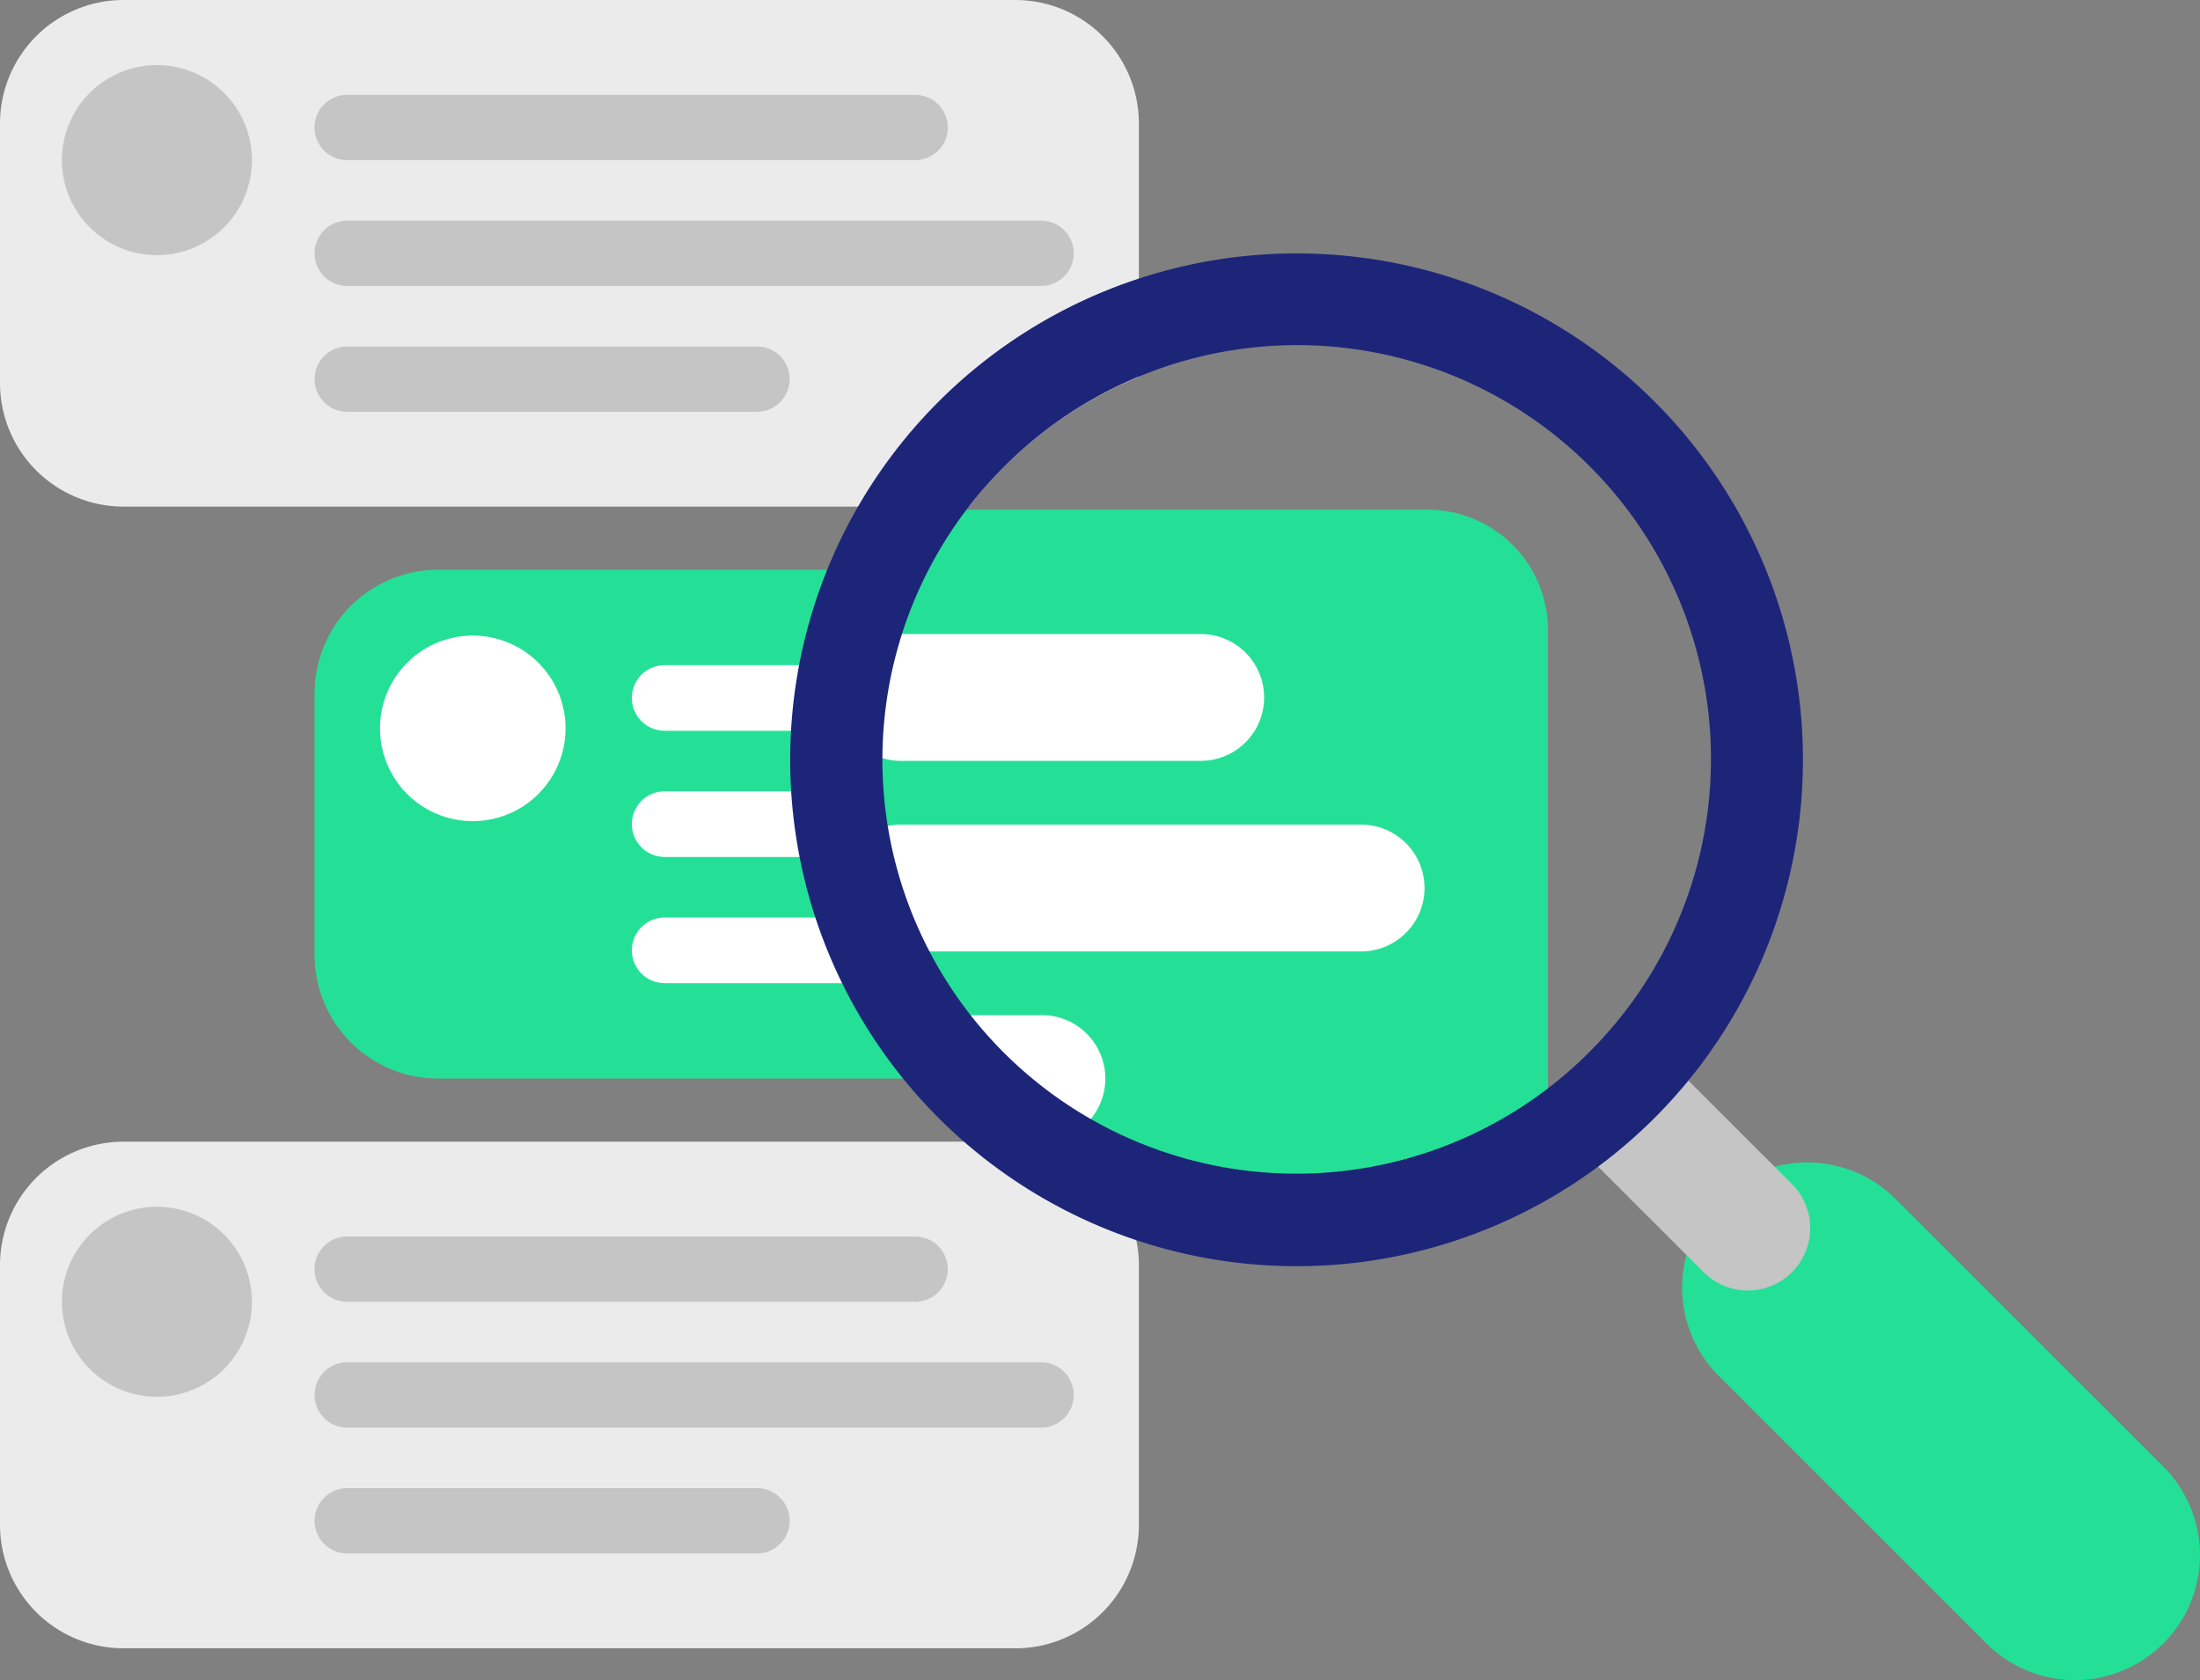<svg id="Group_4499" data-name="Group 4499" xmlns="http://www.w3.org/2000/svg" xmlns:xlink="http://www.w3.org/1999/xlink" width="220" height="168" viewBox="0 0 220 168">
  <rect x="0" y="0" width="220" height="168" fill="#808080" stroke="none"/>
  <defs>
    <clipPath id="clip-path">
      <rect id="Rectangle_3417" data-name="Rectangle 3417" width="220" height="168" fill="none"/>
    </clipPath>
  </defs>
  <g id="Group_4498" data-name="Group 4498" clip-path="url(#clip-path)">
    <path id="Path_4542" data-name="Path 4542" d="M592.573,424.518h0a12.512,12.512,0,0,1-17.688,0l-26.772-26.759A12.5,12.5,0,0,1,565.8,380.08l26.772,26.759a12.5,12.5,0,0,1,0,17.679" transform="translate(-376.237 -260.179)" fill="#24e096"/>
    <path id="Path_4543" data-name="Path 4543" d="M529.557,361.515h0a6.238,6.238,0,0,1-8.82,0l-11.907-11.9a6.235,6.235,0,0,1,8.82-8.815l11.906,11.9a6.231,6.231,0,0,1,0,8.815" transform="translate(-350.361 -234.298)" fill="#c5c5c5"/>
    <path id="Path_4544" data-name="Path 4544" d="M278.659,164.386h47.679a12.046,12.046,0,0,1,12.049,12.043v53.85l-21.608,3.6s-13.278.49-13.964.49-18.374-8.227-18.619-8.472-15.239-20.373-15.239-20.52-3.283-22.577-3.283-22.724S276.8,164.092,276.8,164.092Z" transform="translate(-183.592 -113.42)" fill="#24e096"/>
    <path id="Path_4545" data-name="Path 4545" d="M307.375,218H277.387a6.34,6.34,0,1,1,0-12.681h29.988a6.34,6.34,0,1,1,0,12.681" transform="translate(-187.302 -141.917)" fill="#fff"/>
    <path id="Path_4546" data-name="Path 4546" d="M323.413,279.7H277.387a6.34,6.34,0,1,1,0-12.681h46.027a6.34,6.34,0,1,1,0,12.681" transform="translate(-187.302 -184.561)" fill="#fff"/>
    <path id="Path_4547" data-name="Path 4547" d="M314.124,341.393h-3.992a6.342,6.342,0,0,1-6.344-6.34v-6.34h10.335a6.34,6.34,0,1,1,0,12.681" transform="translate(-209.931 -227.205)" fill="#fff"/>
    <path id="Path_4548" data-name="Path 4548" d="M164.226,235.372H114.187a12.355,12.355,0,0,1-12.358-12.352V196.85A12.355,12.355,0,0,1,114.187,184.5h43.173l-2.777,24.942Z" transform="translate(-70.368 -127.525)" fill="#24e096"/>
    <path id="Path_4549" data-name="Path 4549" d="M222.82,221.943H207.788a3.281,3.281,0,1,1,0-6.563H222.82a3.281,3.281,0,1,1,0,6.563" transform="translate(-141.321 -148.87)" fill="#fff"/>
    <path id="Path_4550" data-name="Path 4550" d="M222.82,262.807H207.788a3.281,3.281,0,1,1,0-6.563H222.82a3.281,3.281,0,1,1,0,6.563" transform="translate(-141.321 -177.115)" fill="#fff"/>
    <path id="Path_4551" data-name="Path 4551" d="M228.123,303.671H207.788a3.281,3.281,0,1,1,0-6.563h20.335a3.281,3.281,0,1,1,0,6.563" transform="translate(-141.321 -205.36)" fill="#fff"/>
    <path id="Path_4552" data-name="Path 4552" d="M141.55,215.085a9.277,9.277,0,1,1-9.277-9.272,9.274,9.274,0,0,1,9.277,9.272" transform="translate(-84.995 -142.257)" fill="#fff"/>
    <path id="Path_4553" data-name="Path 4553" d="M113.889,12.352V37.689a41.285,41.285,0,0,0-13.529,9.032,42.14,42.14,0,0,0-3.476,3.937H12.358A12.356,12.356,0,0,1,0,38.307V12.352A12.356,12.356,0,0,1,12.358,0H101.53a12.356,12.356,0,0,1,12.358,12.352" fill="#ebebeb"/>
    <path id="Path_4554" data-name="Path 4554" d="M39.025,30.587a9.5,9.5,0,1,1-9.5-9.5,9.5,9.5,0,0,1,9.5,9.5" transform="translate(-13.833 -14.576)" fill="#c5c5c5"/>
    <path id="Path_4555" data-name="Path 4555" d="M161.867,37.241h-56.8a3.263,3.263,0,1,1,0-6.527h56.8a3.263,3.263,0,1,1,0,6.527" transform="translate(-70.353 -21.229)" fill="#c5c5c5"/>
    <path id="Path_4556" data-name="Path 4556" d="M174.465,77.986H105.072a3.263,3.263,0,1,1,0-6.527h69.393a3.263,3.263,0,1,1,0,6.527" transform="translate(-70.353 -49.392)" fill="#c5c5c5"/>
    <path id="Path_4557" data-name="Path 4557" d="M146.055,118.732H105.073a3.263,3.263,0,1,1,0-6.527h40.982a3.263,3.263,0,1,1,0,6.527" transform="translate(-70.353 -77.556)" fill="#c5c5c5"/>
    <path id="Path_4558" data-name="Path 4558" d="M101.532,420.348H12.36A12.355,12.355,0,0,1,0,408V382.04A12.355,12.355,0,0,1,12.36,369.688h89.171A12.355,12.355,0,0,1,113.89,382.04V408a12.355,12.355,0,0,1-12.358,12.352" transform="translate(-0.001 -255.527)" fill="#ebebeb"/>
    <path id="Path_4559" data-name="Path 4559" d="M39.025,400.274a9.5,9.5,0,1,1-9.5-9.5,9.5,9.5,0,0,1,9.5,9.5" transform="translate(-13.833 -270.103)" fill="#c5c5c5"/>
    <path id="Path_4560" data-name="Path 4560" d="M161.867,406.928h-56.8a3.263,3.263,0,1,1,0-6.527h56.8a3.263,3.263,0,1,1,0,6.527" transform="translate(-70.353 -276.756)" fill="#c5c5c5"/>
    <path id="Path_4561" data-name="Path 4561" d="M174.465,447.674H105.072a3.263,3.263,0,1,1,0-6.527h69.393a3.263,3.263,0,1,1,0,6.527" transform="translate(-70.353 -304.92)" fill="#c5c5c5"/>
    <path id="Path_4562" data-name="Path 4562" d="M146.055,488.419H105.073a3.263,3.263,0,1,1,0-6.527h40.982a3.263,3.263,0,1,1,0,6.527" transform="translate(-70.353 -333.083)" fill="#c5c5c5"/>
    <path id="Path_4563" data-name="Path 4563" d="M306.253,82.06A50.637,50.637,0,1,0,356.916,132.7,50.622,50.622,0,0,0,306.253,82.06m29.271,79.893a41.389,41.389,0,0,1-62.017-54.575,42.137,42.137,0,0,1,3.476-3.937,41.385,41.385,0,1,1,58.542,58.512" transform="translate(-176.623 -56.72)" fill="#1d2579"/>
  </g>
</svg>
